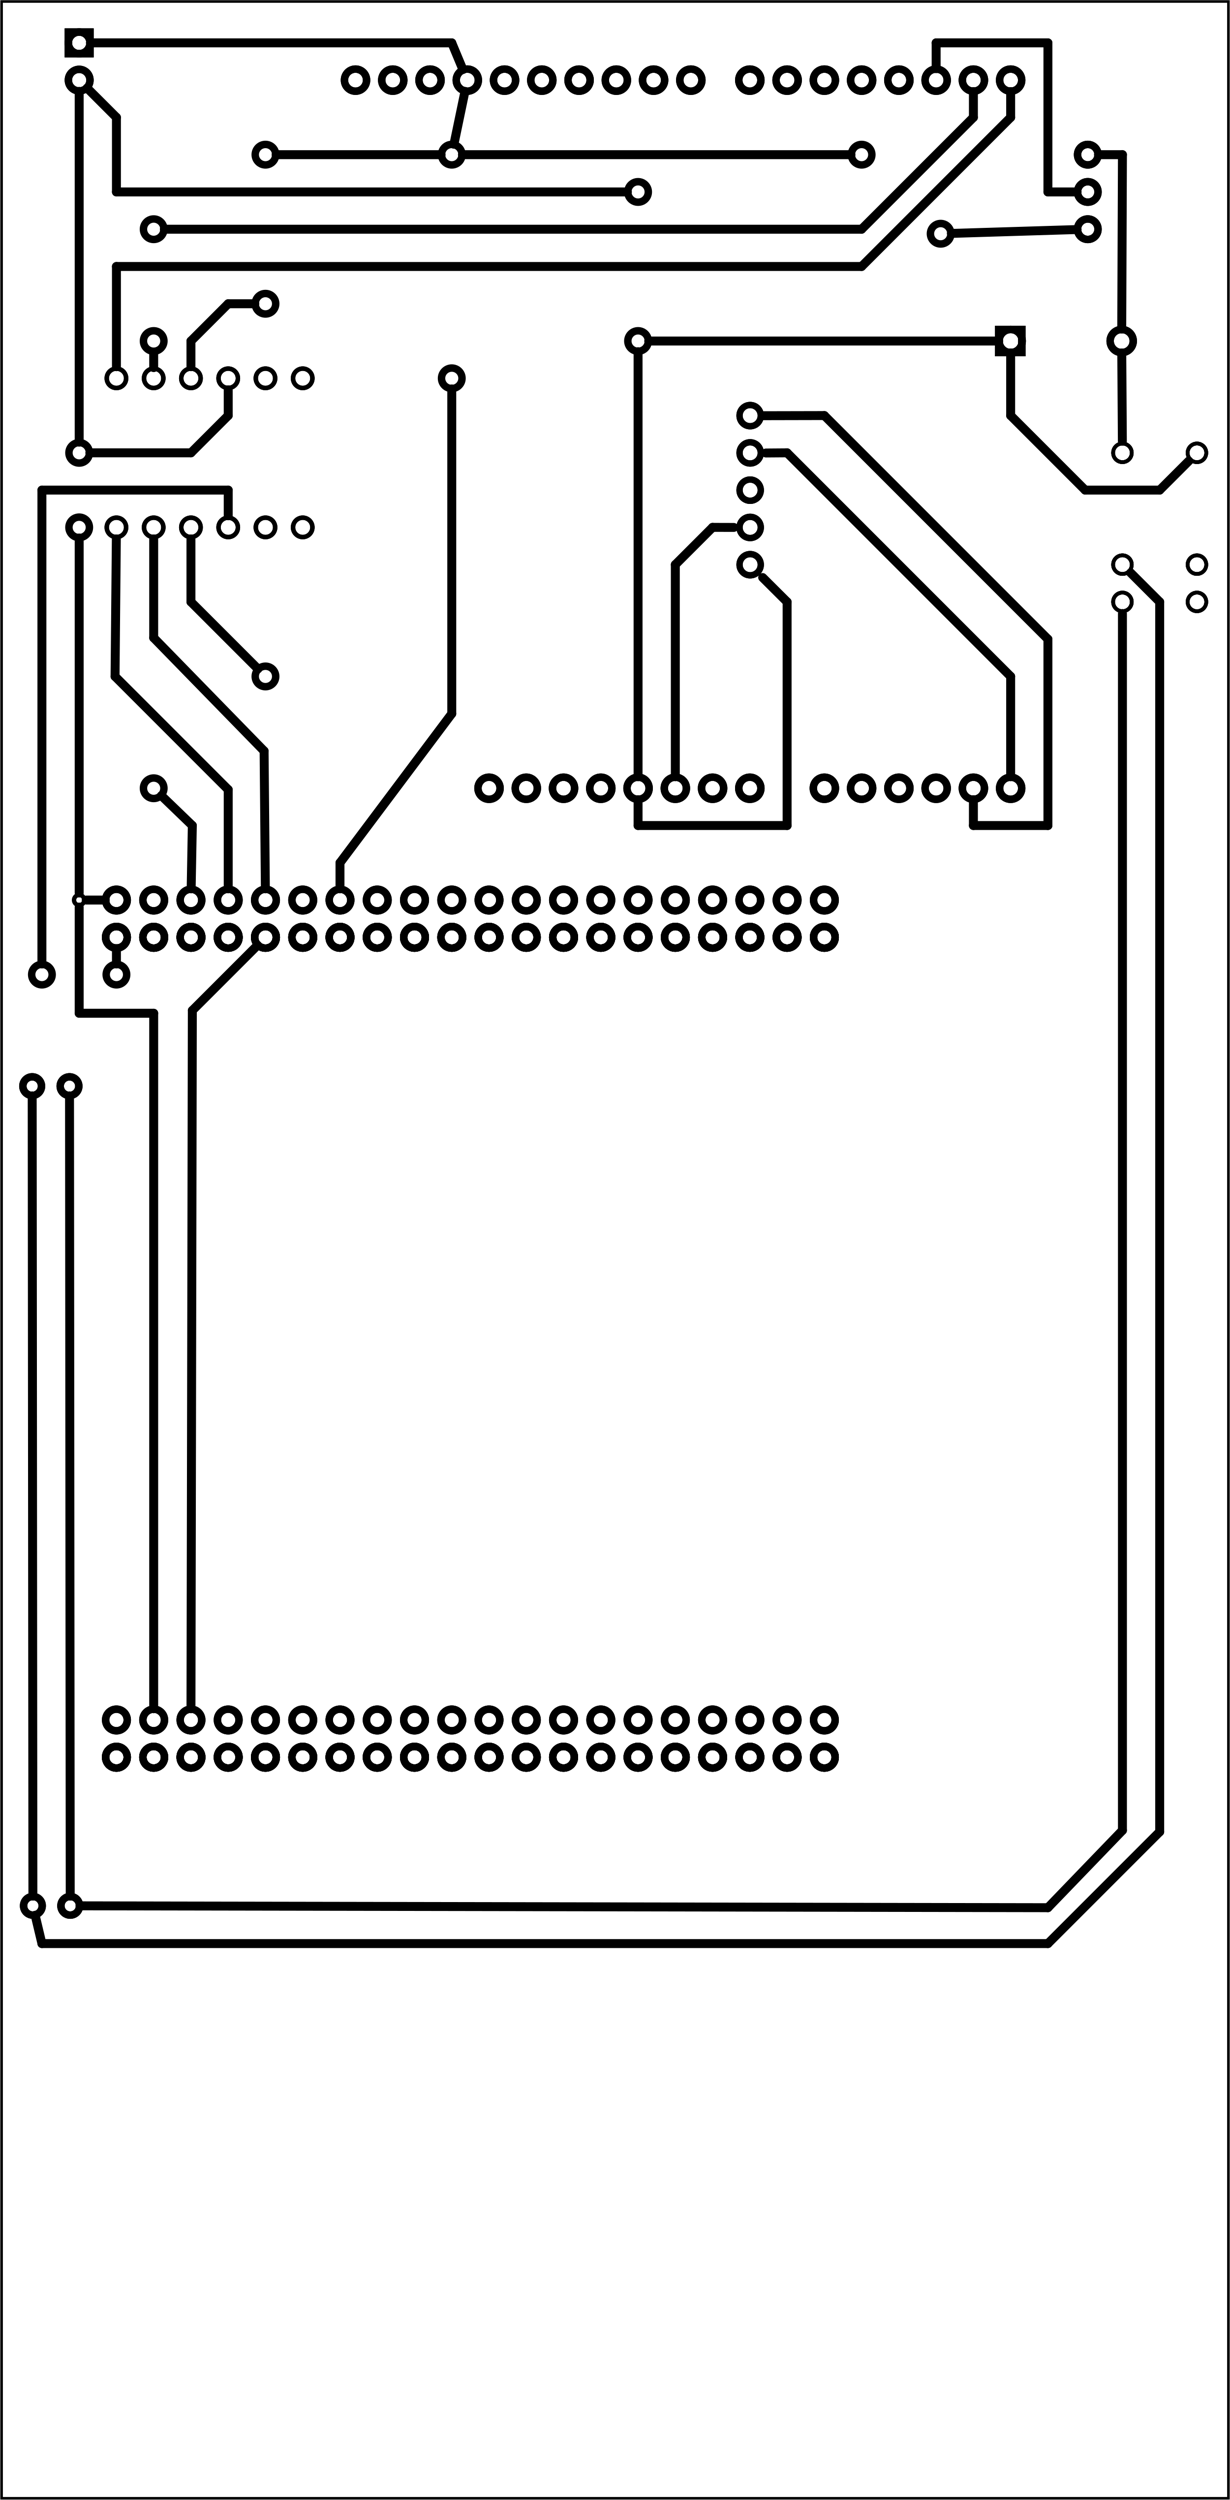 <?xml version='1.0' encoding='UTF-8' standalone='no'?>
<!-- Created with Fritzing (http://www.fritzing.org/) -->
<svg xmlns="http://www.w3.org/2000/svg" y="0in" width="3.301in"  viewBox="0 0 237.646 482.93" baseProfile="tiny" xmlns:svg="http://www.w3.org/2000/svg" height="6.707in" version="1.2" x="0in">
 <g partID="854264010">
  <g  id="board">
   <rect width="237.07" y="0.288" stroke-width="0.5" fill-opacity="0.5"  id="boardoutline" stroke="black" height="482.355" fill="none" x="0.288"/>
  </g>
 </g>
 <g partID="854425193">
  <g transform="translate(10.528,82.73)">
   <g  id="copper1">
    <circle stroke-width="1.44"  id="connector0pad" stroke="black" r="1.98" cx="4.752" cy="4.752" fill="none"/>
    <circle stroke-width="1.44"  id="connector1pad" stroke="black" r="1.98" cx="4.752" cy="19.152" fill="none"/>
   </g>
  </g>
 </g>
 <g partID="854427913">
  <g transform="translate(24.928,125.93)">
   <g  id="copper1">
    <circle stroke-width="1.44"  id="connector0pad" stroke="black" r="1.98" cx="26.352" cy="4.752" fill="none"/>
    <circle stroke-width="1.44"  id="connector1pad" stroke="black" r="1.98" cx="4.752" cy="26.352" fill="none"/>
   </g>
  </g>
 </g>
 <g partID="854433713">
  <g transform="translate(24.928,39.53)">
   <g  id="copper1">
    <circle stroke-width="1.44"  id="connector0pad" stroke="black" r="1.98" cx="4.752" cy="4.752" fill="none"/>
    <circle stroke-width="1.44"  id="connector1pad" stroke="black" r="1.98" cx="4.752" cy="26.352" fill="none"/>
   </g>
  </g>
 </g>
 <g partID="854393543">
  <g transform="translate(161.728,25.13)">
   <g  id="copper1">
    <circle stroke-width="1.44"  id="connector0pad" stroke="black" r="1.98" cx="4.752" cy="4.752" fill="none"/>
    <circle stroke-width="1.44"  id="connector1pad" stroke="black" r="1.98" cx="20.026" cy="20.026" fill="none"/>
   </g>
  </g>
 </g>
 <g partID="854366043">
  <g transform="translate(82.528,25.13)">
   <g  id="copper1">
    <circle stroke-width="1.44"  id="connector0pad" stroke="black" r="1.98" cx="4.752" cy="4.752" fill="none"/>
    <circle stroke-width="1.44"  id="connector1pad" stroke="black" r="1.98" cx="4.752" cy="47.952" fill="none"/>
   </g>
  </g>
 </g>
 <g partID="854368823">
  <g transform="translate(118.528,32.33)">
   <g  id="copper1">
    <circle stroke-width="1.44"  id="connector0pad" stroke="black" r="1.98" cx="4.752" cy="4.752" fill="none"/>
    <circle stroke-width="1.44"  id="connector1pad" stroke="black" r="1.98" cx="4.752" cy="33.552" fill="none"/>
   </g>
  </g>
 </g>
 <g partID="854375863">
  <g transform="translate(46.528,25.13)">
   <g  id="copper1">
    <circle stroke-width="1.44"  id="connector0pad" stroke="black" r="1.98" cx="4.752" cy="4.752" fill="none"/>
    <circle stroke-width="1.44"  id="connector1pad" stroke="black" r="1.98" cx="4.752" cy="33.552" fill="none"/>
   </g>
  </g>
 </g>
 <g partID="854332423">
  <g transform="translate(3.328,183.53)">
   <g  id="copper1">
    <circle stroke-width="1.44"  id="connector0pad" stroke="black" r="1.98" cx="4.752" cy="4.752" fill="none"/>
    <circle stroke-width="1.44"  id="connector1pad" stroke="black" r="1.98" cx="19.152" cy="4.752" fill="none"/>
   </g>
  </g>
 </g>
 <g partID="854235061">
  <g transform="translate(12.262,170.865)">
   <g  id="copper1">
    <circle stroke-width="0.85"  id="connector0pin" r="0.992" stroke="black" cx="3.017" cy="3.017" fill="none"/>
   </g>
  </g>
 </g>
 <g partID="854243321">
  <g transform="translate(16.28,212.712)">
   <g transform="matrix(-1,0,0,-1,0,0)">
    <g id="copper1" flipped="1">
     <g transform="matrix(-1, 0, 0, 1, 12.96, 0)">
      <g>
       <g>
        <g>
         <g id="copper1">
          <circle stroke-width="1.44" id="connector0pin" r="1.8" stroke="black" cx="2.88" cy="2.88" fill="none"/>
          <circle stroke-width="1.44" id="connector1pin" r="1.8" stroke="black" cx="10.093" cy="2.88" fill="none"/>
         </g>
        </g>
        <g>
         <circle stroke-width="1.44" id="connector0pin" r="1.8" stroke="black" cx="2.88" cy="2.88" fill="none"/>
         <circle stroke-width="1.44" id="connector1pin" r="1.8" stroke="black" cx="10.093" cy="2.88" fill="none"/>
        </g>
       </g>
      </g>
     </g>
    </g>
   </g>
  </g>
 </g>
 <g partID="854142511">
  <g transform="translate(164.32,327.242)">
   <g transform="matrix(0,1,-1,0,0,0)">
    <g id="copper1" flipped="1">
     <g transform="matrix(-1, 0, 0, 1, 17.28, 0)">
      <g>
       <g>
        <g>
         <circle stroke-width="1.44" id="connector0pin" r="2.088" stroke="black" cx="5.04" cy="5.04" fill="none"/>
         <circle stroke-width="1.44" id="connector1pin" r="2.088" stroke="black" cx="5.04" cy="12.24" fill="none"/>
         <circle stroke-width="1.44" id="connector2pin" r="2.088" stroke="black" cx="5.04" cy="19.44" fill="none"/>
         <circle stroke-width="1.44" id="connector3pin" r="2.088" stroke="black" cx="5.04" cy="26.64" fill="none"/>
         <circle stroke-width="1.44" id="connector4pin" r="2.088" stroke="black" cx="5.04" cy="33.84" fill="none"/>
         <circle stroke-width="1.44" id="connector5pin" r="2.088" stroke="black" cx="5.04" cy="41.04" fill="none"/>
         <circle stroke-width="1.44" id="connector6pin" r="2.088" stroke="black" cx="5.04" cy="48.24" fill="none"/>
         <circle stroke-width="1.44" id="connector7pin" r="2.088" stroke="black" cx="5.04" cy="55.44" fill="none"/>
         <circle stroke-width="1.44" id="connector8pin" r="2.088" stroke="black" cx="5.04" cy="62.64" fill="none"/>
         <circle stroke-width="1.44" id="connector9pin" r="2.088" stroke="black" cx="5.04" cy="69.84" fill="none"/>
         <circle stroke-width="1.44" id="connector10pin" r="2.088" stroke="black" cx="5.04" cy="77.04" fill="none"/>
         <circle stroke-width="1.44" id="connector11pin" r="2.088" stroke="black" cx="5.04" cy="84.24" fill="none"/>
         <circle stroke-width="1.44" id="connector12pin" r="2.088" stroke="black" cx="5.04" cy="91.44" fill="none"/>
         <circle stroke-width="1.44" id="connector13pin" r="2.088" stroke="black" cx="5.04" cy="98.64" fill="none"/>
         <circle stroke-width="1.44" id="connector14pin" r="2.088" stroke="black" cx="5.04" cy="105.84" fill="none"/>
         <circle stroke-width="1.44" id="connector15pin" r="2.088" stroke="black" cx="5.04" cy="113.04" fill="none"/>
         <circle stroke-width="1.44" id="connector16pin" r="2.088" stroke="black" cx="5.04" cy="120.24" fill="none"/>
         <circle stroke-width="1.44" id="connector17pin" r="2.088" stroke="black" cx="5.04" cy="127.44" fill="none"/>
         <circle stroke-width="1.44" id="connector18pin" r="2.088" stroke="black" cx="5.04" cy="134.64" fill="none"/>
         <circle stroke-width="1.44" id="connector19pin" r="2.088" stroke="black" cx="5.04" cy="141.84" fill="none"/>
         <circle stroke-width="1.44" id="connector0pin" r="2.088" stroke="black" cx="5.04" cy="5.04" fill="none"/>
         <circle stroke-width="1.44" id="connector1pin" r="2.088" stroke="black" cx="5.04" cy="12.24" fill="none"/>
         <circle stroke-width="1.44" id="connector2pin" r="2.088" stroke="black" cx="5.04" cy="19.44" fill="none"/>
         <circle stroke-width="1.44" id="connector3pin" r="2.088" stroke="black" cx="5.04" cy="26.64" fill="none"/>
         <circle stroke-width="1.44" id="connector4pin" r="2.088" stroke="black" cx="5.04" cy="33.84" fill="none"/>
         <circle stroke-width="1.44" id="connector5pin" r="2.088" stroke="black" cx="5.04" cy="41.04" fill="none"/>
         <circle stroke-width="1.44" id="connector6pin" r="2.088" stroke="black" cx="5.04" cy="48.24" fill="none"/>
         <circle stroke-width="1.44" id="connector7pin" r="2.088" stroke="black" cx="5.04" cy="55.44" fill="none"/>
         <circle stroke-width="1.44" id="connector8pin" r="2.088" stroke="black" cx="5.04" cy="62.64" fill="none"/>
         <circle stroke-width="1.44" id="connector9pin" r="2.088" stroke="black" cx="5.04" cy="69.84" fill="none"/>
         <circle stroke-width="1.44" id="connector10pin" r="2.088" stroke="black" cx="5.04" cy="77.04" fill="none"/>
         <circle stroke-width="1.44" id="connector11pin" r="2.088" stroke="black" cx="5.04" cy="84.24" fill="none"/>
         <circle stroke-width="1.44" id="connector12pin" r="2.088" stroke="black" cx="5.04" cy="91.44" fill="none"/>
         <circle stroke-width="1.44" id="connector13pin" r="2.088" stroke="black" cx="5.04" cy="98.64" fill="none"/>
         <circle stroke-width="1.44" id="connector14pin" r="2.088" stroke="black" cx="5.04" cy="105.84" fill="none"/>
         <circle stroke-width="1.44" id="connector15pin" r="2.088" stroke="black" cx="5.04" cy="113.04" fill="none"/>
         <circle stroke-width="1.44" id="connector16pin" r="2.088" stroke="black" cx="5.04" cy="120.24" fill="none"/>
         <circle stroke-width="1.44" id="connector17pin" r="2.088" stroke="black" cx="5.04" cy="127.44" fill="none"/>
         <circle stroke-width="1.44" id="connector18pin" r="2.088" stroke="black" cx="5.04" cy="134.64" fill="none"/>
         <circle stroke-width="1.44" id="connector19pin" r="2.088" stroke="black" cx="5.04" cy="141.84" fill="none"/>
         <circle stroke-width="1.44" id="connector20pin" r="2.088" stroke="black" cx="12.24" cy="141.84" fill="none"/>
         <circle stroke-width="1.44" id="connector21pin" r="2.088" stroke="black" cx="12.24" cy="134.64" fill="none"/>
         <circle stroke-width="1.44" id="connector22pin" r="2.088" stroke="black" cx="12.24" cy="127.44" fill="none"/>
         <circle stroke-width="1.44" id="connector23pin" r="2.088" stroke="black" cx="12.24" cy="120.24" fill="none"/>
         <circle stroke-width="1.44" id="connector24pin" r="2.088" stroke="black" cx="12.24" cy="113.04" fill="none"/>
         <circle stroke-width="1.44" id="connector25pin" r="2.088" stroke="black" cx="12.24" cy="105.84" fill="none"/>
         <circle stroke-width="1.44" id="connector26pin" r="2.088" stroke="black" cx="12.24" cy="98.64" fill="none"/>
         <circle stroke-width="1.44" id="connector27pin" r="2.088" stroke="black" cx="12.24" cy="91.44" fill="none"/>
         <circle stroke-width="1.44" id="connector28pin" r="2.088" stroke="black" cx="12.24" cy="84.24" fill="none"/>
         <circle stroke-width="1.44" id="connector29pin" r="2.088" stroke="black" cx="12.24" cy="77.04" fill="none"/>
         <circle stroke-width="1.44" id="connector30pin" r="2.088" stroke="black" cx="12.24" cy="69.84" fill="none"/>
         <circle stroke-width="1.44" id="connector31pin" r="2.088" stroke="black" cx="12.24" cy="62.64" fill="none"/>
         <circle stroke-width="1.44" id="connector32pin" r="2.088" stroke="black" cx="12.24" cy="55.44" fill="none"/>
         <circle stroke-width="1.44" id="connector33pin" r="2.088" stroke="black" cx="12.24" cy="48.24" fill="none"/>
         <circle stroke-width="1.44" id="connector34pin" r="2.088" stroke="black" cx="12.24" cy="41.04" fill="none"/>
         <circle stroke-width="1.44" id="connector35pin" r="2.088" stroke="black" cx="12.24" cy="33.84" fill="none"/>
         <circle stroke-width="1.44" id="connector36pin" r="2.088" stroke="black" cx="12.24" cy="26.64" fill="none"/>
         <circle stroke-width="1.44" id="connector37pin" r="2.088" stroke="black" cx="12.24" cy="19.44" fill="none"/>
         <circle stroke-width="1.44" id="connector38pin" r="2.088" stroke="black" cx="12.24" cy="12.24" fill="none"/>
         <circle stroke-width="1.44" id="connector39pin" r="2.088" stroke="black" cx="12.24" cy="5.04" fill="none"/>
        </g>
        <g>
         <g id="copper0">
          <circle stroke-width="1.44" id="connector0pin" r="2.088" stroke="black" cx="5.04" cy="5.04" fill="none"/>
          <circle stroke-width="1.44" id="connector1pin" r="2.088" stroke="black" cx="5.04" cy="12.24" fill="none"/>
          <circle stroke-width="1.44" id="connector2pin" r="2.088" stroke="black" cx="5.04" cy="19.44" fill="none"/>
          <circle stroke-width="1.44" id="connector3pin" r="2.088" stroke="black" cx="5.04" cy="26.64" fill="none"/>
          <circle stroke-width="1.44" id="connector4pin" r="2.088" stroke="black" cx="5.04" cy="33.84" fill="none"/>
          <circle stroke-width="1.44" id="connector5pin" r="2.088" stroke="black" cx="5.04" cy="41.04" fill="none"/>
          <circle stroke-width="1.44" id="connector6pin" r="2.088" stroke="black" cx="5.04" cy="48.24" fill="none"/>
          <circle stroke-width="1.44" id="connector7pin" r="2.088" stroke="black" cx="5.04" cy="55.44" fill="none"/>
          <circle stroke-width="1.44" id="connector8pin" r="2.088" stroke="black" cx="5.04" cy="62.64" fill="none"/>
          <circle stroke-width="1.44" id="connector9pin" r="2.088" stroke="black" cx="5.04" cy="69.84" fill="none"/>
          <circle stroke-width="1.44" id="connector10pin" r="2.088" stroke="black" cx="5.04" cy="77.04" fill="none"/>
          <circle stroke-width="1.44" id="connector11pin" r="2.088" stroke="black" cx="5.04" cy="84.24" fill="none"/>
          <circle stroke-width="1.44" id="connector12pin" r="2.088" stroke="black" cx="5.04" cy="91.44" fill="none"/>
          <circle stroke-width="1.44" id="connector13pin" r="2.088" stroke="black" cx="5.04" cy="98.64" fill="none"/>
          <circle stroke-width="1.44" id="connector14pin" r="2.088" stroke="black" cx="5.04" cy="105.84" fill="none"/>
          <circle stroke-width="1.44" id="connector15pin" r="2.088" stroke="black" cx="5.04" cy="113.04" fill="none"/>
          <circle stroke-width="1.44" id="connector16pin" r="2.088" stroke="black" cx="5.04" cy="120.24" fill="none"/>
          <circle stroke-width="1.44" id="connector17pin" r="2.088" stroke="black" cx="5.04" cy="127.44" fill="none"/>
          <circle stroke-width="1.44" id="connector18pin" r="2.088" stroke="black" cx="5.04" cy="134.64" fill="none"/>
          <circle stroke-width="1.44" id="connector19pin" r="2.088" stroke="black" cx="5.04" cy="141.84" fill="none"/>
          <circle stroke-width="1.44" id="connector0pin" r="2.088" stroke="black" cx="5.04" cy="5.04" fill="none"/>
          <circle stroke-width="1.44" id="connector1pin" r="2.088" stroke="black" cx="5.04" cy="12.24" fill="none"/>
          <circle stroke-width="1.44" id="connector2pin" r="2.088" stroke="black" cx="5.04" cy="19.44" fill="none"/>
          <circle stroke-width="1.44" id="connector3pin" r="2.088" stroke="black" cx="5.04" cy="26.64" fill="none"/>
          <circle stroke-width="1.44" id="connector4pin" r="2.088" stroke="black" cx="5.04" cy="33.84" fill="none"/>
          <circle stroke-width="1.44" id="connector5pin" r="2.088" stroke="black" cx="5.04" cy="41.04" fill="none"/>
          <circle stroke-width="1.44" id="connector6pin" r="2.088" stroke="black" cx="5.04" cy="48.24" fill="none"/>
          <circle stroke-width="1.44" id="connector7pin" r="2.088" stroke="black" cx="5.04" cy="55.44" fill="none"/>
          <circle stroke-width="1.44" id="connector8pin" r="2.088" stroke="black" cx="5.04" cy="62.64" fill="none"/>
          <circle stroke-width="1.44" id="connector9pin" r="2.088" stroke="black" cx="5.04" cy="69.84" fill="none"/>
          <circle stroke-width="1.44" id="connector10pin" r="2.088" stroke="black" cx="5.04" cy="77.04" fill="none"/>
          <circle stroke-width="1.44" id="connector11pin" r="2.088" stroke="black" cx="5.04" cy="84.24" fill="none"/>
          <circle stroke-width="1.44" id="connector12pin" r="2.088" stroke="black" cx="5.04" cy="91.44" fill="none"/>
          <circle stroke-width="1.44" id="connector13pin" r="2.088" stroke="black" cx="5.04" cy="98.64" fill="none"/>
          <circle stroke-width="1.44" id="connector14pin" r="2.088" stroke="black" cx="5.04" cy="105.84" fill="none"/>
          <circle stroke-width="1.44" id="connector15pin" r="2.088" stroke="black" cx="5.04" cy="113.04" fill="none"/>
          <circle stroke-width="1.44" id="connector16pin" r="2.088" stroke="black" cx="5.04" cy="120.24" fill="none"/>
          <circle stroke-width="1.44" id="connector17pin" r="2.088" stroke="black" cx="5.04" cy="127.44" fill="none"/>
          <circle stroke-width="1.44" id="connector18pin" r="2.088" stroke="black" cx="5.04" cy="134.64" fill="none"/>
          <circle stroke-width="1.44" id="connector19pin" r="2.088" stroke="black" cx="5.04" cy="141.84" fill="none"/>
          <circle stroke-width="1.44" id="connector20pin" r="2.088" stroke="black" cx="12.24" cy="141.84" fill="none"/>
          <circle stroke-width="1.44" id="connector21pin" r="2.088" stroke="black" cx="12.24" cy="134.64" fill="none"/>
          <circle stroke-width="1.44" id="connector22pin" r="2.088" stroke="black" cx="12.24" cy="127.44" fill="none"/>
          <circle stroke-width="1.44" id="connector23pin" r="2.088" stroke="black" cx="12.24" cy="120.24" fill="none"/>
          <circle stroke-width="1.44" id="connector24pin" r="2.088" stroke="black" cx="12.24" cy="113.04" fill="none"/>
          <circle stroke-width="1.44" id="connector25pin" r="2.088" stroke="black" cx="12.24" cy="105.84" fill="none"/>
          <circle stroke-width="1.44" id="connector26pin" r="2.088" stroke="black" cx="12.24" cy="98.64" fill="none"/>
          <circle stroke-width="1.44" id="connector27pin" r="2.088" stroke="black" cx="12.24" cy="91.44" fill="none"/>
          <circle stroke-width="1.44" id="connector28pin" r="2.088" stroke="black" cx="12.24" cy="84.24" fill="none"/>
          <circle stroke-width="1.44" id="connector29pin" r="2.088" stroke="black" cx="12.24" cy="77.04" fill="none"/>
          <circle stroke-width="1.44" id="connector30pin" r="2.088" stroke="black" cx="12.24" cy="69.84" fill="none"/>
          <circle stroke-width="1.44" id="connector31pin" r="2.088" stroke="black" cx="12.24" cy="62.64" fill="none"/>
          <circle stroke-width="1.44" id="connector32pin" r="2.088" stroke="black" cx="12.24" cy="55.44" fill="none"/>
          <circle stroke-width="1.44" id="connector33pin" r="2.088" stroke="black" cx="12.24" cy="48.24" fill="none"/>
          <circle stroke-width="1.44" id="connector34pin" r="2.088" stroke="black" cx="12.24" cy="41.04" fill="none"/>
          <circle stroke-width="1.44" id="connector35pin" r="2.088" stroke="black" cx="12.24" cy="33.84" fill="none"/>
          <circle stroke-width="1.44" id="connector36pin" r="2.088" stroke="black" cx="12.24" cy="26.64" fill="none"/>
          <circle stroke-width="1.44" id="connector37pin" r="2.088" stroke="black" cx="12.24" cy="19.44" fill="none"/>
          <circle stroke-width="1.44" id="connector38pin" r="2.088" stroke="black" cx="12.24" cy="12.24" fill="none"/>
          <circle stroke-width="1.44" id="connector39pin" r="2.088" stroke="black" cx="12.24" cy="5.04" fill="none"/>
         </g>
        </g>
       </g>
      </g>
     </g>
    </g>
   </g>
  </g>
 </g>
 <g partID="854243501">
  <g transform="translate(16.418,371.062)">
   <g transform="matrix(-1,0,0,-1,0,0)">
    <g id="copper1" flipped="1">
     <g transform="matrix(-1, 0, 0, 1, 12.96, 0)">
      <g>
       <g>
        <g>
         <g id="copper1">
          <circle stroke-width="1.44" id="connector0pin" r="1.8" stroke="black" cx="2.88" cy="2.88" fill="none"/>
          <circle stroke-width="1.44" id="connector1pin" r="1.8" stroke="black" cx="10.093" cy="2.88" fill="none"/>
         </g>
        </g>
        <g>
         <circle stroke-width="1.44" id="connector0pin" r="1.8" stroke="black" cx="2.88" cy="2.88" fill="none"/>
         <circle stroke-width="1.44" id="connector1pin" r="1.8" stroke="black" cx="10.093" cy="2.88" fill="none"/>
        </g>
       </g>
      </g>
     </g>
    </g>
   </g>
  </g>
 </g>
 <g partID="854142431">
  <g transform="translate(89.44,157.322)">
   <g transform="matrix(0,-1,1,0,0,0)">
    <g id="copper1" flipped="1">
     <g transform="matrix(-1, 0, 0, 1, 10.08, 0)">
      <g>
       <g>
        <g>
         <circle stroke-width="1.44" id="connector0pin" r="2.137" stroke="black" cx="5.04" cy="5.04" fill="none"/>
         <circle stroke-width="1.44" id="connector1pin" r="2.137" stroke="black" cx="5.04" cy="12.24" fill="none"/>
         <circle stroke-width="1.44" id="connector2pin" r="2.137" stroke="black" cx="5.04" cy="19.44" fill="none"/>
         <circle stroke-width="1.44" id="connector3pin" r="2.137" stroke="black" cx="5.04" cy="26.64" fill="none"/>
         <circle stroke-width="1.44" id="connector4pin" r="2.137" stroke="black" cx="5.04" cy="33.84" fill="none"/>
         <circle stroke-width="1.44" id="connector5pin" r="2.137" stroke="black" cx="5.04" cy="41.04" fill="none"/>
         <circle stroke-width="1.44" id="connector6pin" r="2.137" stroke="black" cx="5.04" cy="48.24" fill="none"/>
         <circle stroke-width="1.44" id="connector7pin" r="2.137" stroke="black" cx="5.04" cy="55.44" fill="none"/>
        </g>
        <g>
         <g id="copper0">
          <circle stroke-width="1.44" id="connector0pin" r="2.137" stroke="black" cx="5.04" cy="5.04" fill="none"/>
          <circle stroke-width="1.44" id="connector1pin" r="2.137" stroke="black" cx="5.04" cy="12.24" fill="none"/>
          <circle stroke-width="1.44" id="connector2pin" r="2.137" stroke="black" cx="5.04" cy="19.44" fill="none"/>
          <circle stroke-width="1.44" id="connector3pin" r="2.137" stroke="black" cx="5.04" cy="26.64" fill="none"/>
          <circle stroke-width="1.44" id="connector4pin" r="2.137" stroke="black" cx="5.04" cy="33.84" fill="none"/>
          <circle stroke-width="1.44" id="connector5pin" r="2.137" stroke="black" cx="5.04" cy="41.04" fill="none"/>
          <circle stroke-width="1.44" id="connector6pin" r="2.137" stroke="black" cx="5.04" cy="48.24" fill="none"/>
          <circle stroke-width="1.44" id="connector7pin" r="2.137" stroke="black" cx="5.04" cy="55.44" fill="none"/>
         </g>
        </g>
       </g>
      </g>
     </g>
    </g>
   </g>
  </g>
 </g>
 <g partID="854142391">
  <g transform="translate(139.84,20.522)">
   <g transform="matrix(0,-1,1,0,0,0)">
    <g id="copper1" flipped="1">
     <g transform="matrix(-1, 0, 0, 1, 10.08, 0)">
      <g>
       <g>
        <g>
         <circle stroke-width="1.44" id="connector0pin" r="2.137" stroke="black" cx="5.04" cy="5.04" fill="none"/>
         <circle stroke-width="1.44" id="connector1pin" r="2.137" stroke="black" cx="5.04" cy="12.24" fill="none"/>
         <circle stroke-width="1.44" id="connector2pin" r="2.137" stroke="black" cx="5.04" cy="19.44" fill="none"/>
         <circle stroke-width="1.44" id="connector3pin" r="2.137" stroke="black" cx="5.04" cy="26.64" fill="none"/>
         <circle stroke-width="1.44" id="connector4pin" r="2.137" stroke="black" cx="5.04" cy="33.84" fill="none"/>
         <circle stroke-width="1.44" id="connector5pin" r="2.137" stroke="black" cx="5.04" cy="41.04" fill="none"/>
         <circle stroke-width="1.44" id="connector6pin" r="2.137" stroke="black" cx="5.04" cy="48.24" fill="none"/>
         <circle stroke-width="1.44" id="connector7pin" r="2.137" stroke="black" cx="5.04" cy="55.44" fill="none"/>
        </g>
        <g>
         <g id="copper0">
          <circle stroke-width="1.44" id="connector0pin" r="2.137" stroke="black" cx="5.04" cy="5.04" fill="none"/>
          <circle stroke-width="1.44" id="connector1pin" r="2.137" stroke="black" cx="5.04" cy="12.24" fill="none"/>
          <circle stroke-width="1.44" id="connector2pin" r="2.137" stroke="black" cx="5.04" cy="19.44" fill="none"/>
          <circle stroke-width="1.44" id="connector3pin" r="2.137" stroke="black" cx="5.04" cy="26.64" fill="none"/>
          <circle stroke-width="1.44" id="connector4pin" r="2.137" stroke="black" cx="5.04" cy="33.84" fill="none"/>
          <circle stroke-width="1.44" id="connector5pin" r="2.137" stroke="black" cx="5.04" cy="41.04" fill="none"/>
          <circle stroke-width="1.44" id="connector6pin" r="2.137" stroke="black" cx="5.04" cy="48.24" fill="none"/>
          <circle stroke-width="1.44" id="connector7pin" r="2.137" stroke="black" cx="5.04" cy="55.44" fill="none"/>
         </g>
        </g>
       </g>
      </g>
     </g>
    </g>
   </g>
  </g>
 </g>
 <g partID="854142491">
  <g transform="translate(164.32,168.842)">
   <g transform="matrix(0,1,-1,0,0,0)">
    <g id="copper1" flipped="1">
     <g transform="matrix(-1, 0, 0, 1, 17.28, 0)">
      <g>
       <g>
        <g>
         <circle stroke-width="1.44" id="connector0pin" r="2.088" stroke="black" cx="5.04" cy="5.04" fill="none"/>
         <circle stroke-width="1.44" id="connector1pin" r="2.088" stroke="black" cx="5.04" cy="12.24" fill="none"/>
         <circle stroke-width="1.44" id="connector2pin" r="2.088" stroke="black" cx="5.04" cy="19.44" fill="none"/>
         <circle stroke-width="1.44" id="connector3pin" r="2.088" stroke="black" cx="5.04" cy="26.64" fill="none"/>
         <circle stroke-width="1.44" id="connector4pin" r="2.088" stroke="black" cx="5.04" cy="33.84" fill="none"/>
         <circle stroke-width="1.44" id="connector5pin" r="2.088" stroke="black" cx="5.04" cy="41.04" fill="none"/>
         <circle stroke-width="1.44" id="connector6pin" r="2.088" stroke="black" cx="5.04" cy="48.24" fill="none"/>
         <circle stroke-width="1.44" id="connector7pin" r="2.088" stroke="black" cx="5.04" cy="55.44" fill="none"/>
         <circle stroke-width="1.44" id="connector8pin" r="2.088" stroke="black" cx="5.04" cy="62.64" fill="none"/>
         <circle stroke-width="1.44" id="connector9pin" r="2.088" stroke="black" cx="5.04" cy="69.84" fill="none"/>
         <circle stroke-width="1.44" id="connector10pin" r="2.088" stroke="black" cx="5.04" cy="77.04" fill="none"/>
         <circle stroke-width="1.44" id="connector11pin" r="2.088" stroke="black" cx="5.04" cy="84.24" fill="none"/>
         <circle stroke-width="1.44" id="connector12pin" r="2.088" stroke="black" cx="5.04" cy="91.44" fill="none"/>
         <circle stroke-width="1.44" id="connector13pin" r="2.088" stroke="black" cx="5.04" cy="98.64" fill="none"/>
         <circle stroke-width="1.44" id="connector14pin" r="2.088" stroke="black" cx="5.04" cy="105.84" fill="none"/>
         <circle stroke-width="1.44" id="connector15pin" r="2.088" stroke="black" cx="5.04" cy="113.04" fill="none"/>
         <circle stroke-width="1.44" id="connector16pin" r="2.088" stroke="black" cx="5.04" cy="120.24" fill="none"/>
         <circle stroke-width="1.44" id="connector17pin" r="2.088" stroke="black" cx="5.04" cy="127.44" fill="none"/>
         <circle stroke-width="1.44" id="connector18pin" r="2.088" stroke="black" cx="5.04" cy="134.64" fill="none"/>
         <circle stroke-width="1.44" id="connector19pin" r="2.088" stroke="black" cx="5.04" cy="141.84" fill="none"/>
         <circle stroke-width="1.44" id="connector0pin" r="2.088" stroke="black" cx="5.04" cy="5.04" fill="none"/>
         <circle stroke-width="1.44" id="connector1pin" r="2.088" stroke="black" cx="5.04" cy="12.24" fill="none"/>
         <circle stroke-width="1.44" id="connector2pin" r="2.088" stroke="black" cx="5.04" cy="19.44" fill="none"/>
         <circle stroke-width="1.44" id="connector3pin" r="2.088" stroke="black" cx="5.04" cy="26.64" fill="none"/>
         <circle stroke-width="1.44" id="connector4pin" r="2.088" stroke="black" cx="5.04" cy="33.84" fill="none"/>
         <circle stroke-width="1.44" id="connector5pin" r="2.088" stroke="black" cx="5.04" cy="41.04" fill="none"/>
         <circle stroke-width="1.44" id="connector6pin" r="2.088" stroke="black" cx="5.04" cy="48.24" fill="none"/>
         <circle stroke-width="1.44" id="connector7pin" r="2.088" stroke="black" cx="5.04" cy="55.44" fill="none"/>
         <circle stroke-width="1.44" id="connector8pin" r="2.088" stroke="black" cx="5.04" cy="62.64" fill="none"/>
         <circle stroke-width="1.44" id="connector9pin" r="2.088" stroke="black" cx="5.04" cy="69.84" fill="none"/>
         <circle stroke-width="1.44" id="connector10pin" r="2.088" stroke="black" cx="5.04" cy="77.04" fill="none"/>
         <circle stroke-width="1.44" id="connector11pin" r="2.088" stroke="black" cx="5.04" cy="84.24" fill="none"/>
         <circle stroke-width="1.44" id="connector12pin" r="2.088" stroke="black" cx="5.04" cy="91.44" fill="none"/>
         <circle stroke-width="1.44" id="connector13pin" r="2.088" stroke="black" cx="5.04" cy="98.64" fill="none"/>
         <circle stroke-width="1.44" id="connector14pin" r="2.088" stroke="black" cx="5.04" cy="105.84" fill="none"/>
         <circle stroke-width="1.44" id="connector15pin" r="2.088" stroke="black" cx="5.04" cy="113.04" fill="none"/>
         <circle stroke-width="1.44" id="connector16pin" r="2.088" stroke="black" cx="5.04" cy="120.24" fill="none"/>
         <circle stroke-width="1.44" id="connector17pin" r="2.088" stroke="black" cx="5.04" cy="127.44" fill="none"/>
         <circle stroke-width="1.44" id="connector18pin" r="2.088" stroke="black" cx="5.04" cy="134.64" fill="none"/>
         <circle stroke-width="1.44" id="connector19pin" r="2.088" stroke="black" cx="5.04" cy="141.84" fill="none"/>
         <circle stroke-width="1.44" id="connector20pin" r="2.088" stroke="black" cx="12.24" cy="141.84" fill="none"/>
         <circle stroke-width="1.44" id="connector21pin" r="2.088" stroke="black" cx="12.24" cy="134.64" fill="none"/>
         <circle stroke-width="1.44" id="connector22pin" r="2.088" stroke="black" cx="12.24" cy="127.44" fill="none"/>
         <circle stroke-width="1.44" id="connector23pin" r="2.088" stroke="black" cx="12.24" cy="120.24" fill="none"/>
         <circle stroke-width="1.44" id="connector24pin" r="2.088" stroke="black" cx="12.24" cy="113.04" fill="none"/>
         <circle stroke-width="1.44" id="connector25pin" r="2.088" stroke="black" cx="12.24" cy="105.84" fill="none"/>
         <circle stroke-width="1.44" id="connector26pin" r="2.088" stroke="black" cx="12.24" cy="98.64" fill="none"/>
         <circle stroke-width="1.44" id="connector27pin" r="2.088" stroke="black" cx="12.24" cy="91.44" fill="none"/>
         <circle stroke-width="1.44" id="connector28pin" r="2.088" stroke="black" cx="12.24" cy="84.24" fill="none"/>
         <circle stroke-width="1.44" id="connector29pin" r="2.088" stroke="black" cx="12.24" cy="77.04" fill="none"/>
         <circle stroke-width="1.44" id="connector30pin" r="2.088" stroke="black" cx="12.24" cy="69.84" fill="none"/>
         <circle stroke-width="1.44" id="connector31pin" r="2.088" stroke="black" cx="12.24" cy="62.64" fill="none"/>
         <circle stroke-width="1.44" id="connector32pin" r="2.088" stroke="black" cx="12.24" cy="55.44" fill="none"/>
         <circle stroke-width="1.44" id="connector33pin" r="2.088" stroke="black" cx="12.24" cy="48.24" fill="none"/>
         <circle stroke-width="1.44" id="connector34pin" r="2.088" stroke="black" cx="12.24" cy="41.04" fill="none"/>
         <circle stroke-width="1.44" id="connector35pin" r="2.088" stroke="black" cx="12.24" cy="33.84" fill="none"/>
         <circle stroke-width="1.44" id="connector36pin" r="2.088" stroke="black" cx="12.24" cy="26.64" fill="none"/>
         <circle stroke-width="1.44" id="connector37pin" r="2.088" stroke="black" cx="12.24" cy="19.44" fill="none"/>
         <circle stroke-width="1.44" id="connector38pin" r="2.088" stroke="black" cx="12.24" cy="12.24" fill="none"/>
         <circle stroke-width="1.44" id="connector39pin" r="2.088" stroke="black" cx="12.24" cy="5.04" fill="none"/>
        </g>
        <g>
         <g id="copper0">
          <circle stroke-width="1.44" id="connector0pin" r="2.088" stroke="black" cx="5.04" cy="5.04" fill="none"/>
          <circle stroke-width="1.44" id="connector1pin" r="2.088" stroke="black" cx="5.04" cy="12.24" fill="none"/>
          <circle stroke-width="1.44" id="connector2pin" r="2.088" stroke="black" cx="5.04" cy="19.44" fill="none"/>
          <circle stroke-width="1.44" id="connector3pin" r="2.088" stroke="black" cx="5.04" cy="26.64" fill="none"/>
          <circle stroke-width="1.44" id="connector4pin" r="2.088" stroke="black" cx="5.04" cy="33.84" fill="none"/>
          <circle stroke-width="1.44" id="connector5pin" r="2.088" stroke="black" cx="5.04" cy="41.04" fill="none"/>
          <circle stroke-width="1.44" id="connector6pin" r="2.088" stroke="black" cx="5.04" cy="48.24" fill="none"/>
          <circle stroke-width="1.44" id="connector7pin" r="2.088" stroke="black" cx="5.04" cy="55.44" fill="none"/>
          <circle stroke-width="1.44" id="connector8pin" r="2.088" stroke="black" cx="5.04" cy="62.64" fill="none"/>
          <circle stroke-width="1.44" id="connector9pin" r="2.088" stroke="black" cx="5.04" cy="69.84" fill="none"/>
          <circle stroke-width="1.44" id="connector10pin" r="2.088" stroke="black" cx="5.04" cy="77.04" fill="none"/>
          <circle stroke-width="1.44" id="connector11pin" r="2.088" stroke="black" cx="5.04" cy="84.24" fill="none"/>
          <circle stroke-width="1.44" id="connector12pin" r="2.088" stroke="black" cx="5.04" cy="91.44" fill="none"/>
          <circle stroke-width="1.44" id="connector13pin" r="2.088" stroke="black" cx="5.04" cy="98.64" fill="none"/>
          <circle stroke-width="1.44" id="connector14pin" r="2.088" stroke="black" cx="5.04" cy="105.84" fill="none"/>
          <circle stroke-width="1.44" id="connector15pin" r="2.088" stroke="black" cx="5.04" cy="113.04" fill="none"/>
          <circle stroke-width="1.44" id="connector16pin" r="2.088" stroke="black" cx="5.04" cy="120.24" fill="none"/>
          <circle stroke-width="1.44" id="connector17pin" r="2.088" stroke="black" cx="5.04" cy="127.44" fill="none"/>
          <circle stroke-width="1.44" id="connector18pin" r="2.088" stroke="black" cx="5.04" cy="134.64" fill="none"/>
          <circle stroke-width="1.44" id="connector19pin" r="2.088" stroke="black" cx="5.04" cy="141.84" fill="none"/>
          <circle stroke-width="1.44" id="connector0pin" r="2.088" stroke="black" cx="5.04" cy="5.04" fill="none"/>
          <circle stroke-width="1.44" id="connector1pin" r="2.088" stroke="black" cx="5.04" cy="12.24" fill="none"/>
          <circle stroke-width="1.44" id="connector2pin" r="2.088" stroke="black" cx="5.04" cy="19.44" fill="none"/>
          <circle stroke-width="1.44" id="connector3pin" r="2.088" stroke="black" cx="5.04" cy="26.64" fill="none"/>
          <circle stroke-width="1.44" id="connector4pin" r="2.088" stroke="black" cx="5.04" cy="33.84" fill="none"/>
          <circle stroke-width="1.44" id="connector5pin" r="2.088" stroke="black" cx="5.04" cy="41.04" fill="none"/>
          <circle stroke-width="1.44" id="connector6pin" r="2.088" stroke="black" cx="5.04" cy="48.24" fill="none"/>
          <circle stroke-width="1.44" id="connector7pin" r="2.088" stroke="black" cx="5.04" cy="55.44" fill="none"/>
          <circle stroke-width="1.44" id="connector8pin" r="2.088" stroke="black" cx="5.04" cy="62.64" fill="none"/>
          <circle stroke-width="1.44" id="connector9pin" r="2.088" stroke="black" cx="5.04" cy="69.84" fill="none"/>
          <circle stroke-width="1.44" id="connector10pin" r="2.088" stroke="black" cx="5.04" cy="77.04" fill="none"/>
          <circle stroke-width="1.44" id="connector11pin" r="2.088" stroke="black" cx="5.04" cy="84.24" fill="none"/>
          <circle stroke-width="1.44" id="connector12pin" r="2.088" stroke="black" cx="5.04" cy="91.44" fill="none"/>
          <circle stroke-width="1.44" id="connector13pin" r="2.088" stroke="black" cx="5.04" cy="98.64" fill="none"/>
          <circle stroke-width="1.44" id="connector14pin" r="2.088" stroke="black" cx="5.04" cy="105.84" fill="none"/>
          <circle stroke-width="1.44" id="connector15pin" r="2.088" stroke="black" cx="5.04" cy="113.04" fill="none"/>
          <circle stroke-width="1.44" id="connector16pin" r="2.088" stroke="black" cx="5.04" cy="120.24" fill="none"/>
          <circle stroke-width="1.44" id="connector17pin" r="2.088" stroke="black" cx="5.04" cy="127.44" fill="none"/>
          <circle stroke-width="1.44" id="connector18pin" r="2.088" stroke="black" cx="5.04" cy="134.64" fill="none"/>
          <circle stroke-width="1.44" id="connector19pin" r="2.088" stroke="black" cx="5.04" cy="141.84" fill="none"/>
          <circle stroke-width="1.44" id="connector20pin" r="2.088" stroke="black" cx="12.24" cy="141.84" fill="none"/>
          <circle stroke-width="1.44" id="connector21pin" r="2.088" stroke="black" cx="12.24" cy="134.64" fill="none"/>
          <circle stroke-width="1.44" id="connector22pin" r="2.088" stroke="black" cx="12.24" cy="127.44" fill="none"/>
          <circle stroke-width="1.44" id="connector23pin" r="2.088" stroke="black" cx="12.24" cy="120.24" fill="none"/>
          <circle stroke-width="1.44" id="connector24pin" r="2.088" stroke="black" cx="12.24" cy="113.04" fill="none"/>
          <circle stroke-width="1.44" id="connector25pin" r="2.088" stroke="black" cx="12.24" cy="105.84" fill="none"/>
          <circle stroke-width="1.44" id="connector26pin" r="2.088" stroke="black" cx="12.24" cy="98.64" fill="none"/>
          <circle stroke-width="1.44" id="connector27pin" r="2.088" stroke="black" cx="12.24" cy="91.44" fill="none"/>
          <circle stroke-width="1.44" id="connector28pin" r="2.088" stroke="black" cx="12.24" cy="84.24" fill="none"/>
          <circle stroke-width="1.44" id="connector29pin" r="2.088" stroke="black" cx="12.24" cy="77.04" fill="none"/>
          <circle stroke-width="1.44" id="connector30pin" r="2.088" stroke="black" cx="12.24" cy="69.84" fill="none"/>
          <circle stroke-width="1.44" id="connector31pin" r="2.088" stroke="black" cx="12.24" cy="62.64" fill="none"/>
          <circle stroke-width="1.44" id="connector32pin" r="2.088" stroke="black" cx="12.24" cy="55.44" fill="none"/>
          <circle stroke-width="1.44" id="connector33pin" r="2.088" stroke="black" cx="12.24" cy="48.24" fill="none"/>
          <circle stroke-width="1.44" id="connector34pin" r="2.088" stroke="black" cx="12.24" cy="41.04" fill="none"/>
          <circle stroke-width="1.44" id="connector35pin" r="2.088" stroke="black" cx="12.24" cy="33.84" fill="none"/>
          <circle stroke-width="1.44" id="connector36pin" r="2.088" stroke="black" cx="12.24" cy="26.64" fill="none"/>
          <circle stroke-width="1.44" id="connector37pin" r="2.088" stroke="black" cx="12.24" cy="19.44" fill="none"/>
          <circle stroke-width="1.44" id="connector38pin" r="2.088" stroke="black" cx="12.24" cy="12.24" fill="none"/>
          <circle stroke-width="1.44" id="connector39pin" r="2.088" stroke="black" cx="12.24" cy="5.04" fill="none"/>
         </g>
        </g>
       </g>
      </g>
     </g>
    </g>
   </g>
  </g>
 </g>
 <g partID="854142471">
  <g transform="translate(154.24,157.322)">
   <g transform="matrix(0,-1,1,0,0,0)">
    <g id="copper1" flipped="1">
     <g transform="matrix(-1, 0, 0, 1, 10.08, 0)">
      <g>
       <g>
        <g>
         <circle stroke-width="1.44" id="connector0pin" r="2.137" stroke="black" cx="5.04" cy="5.04" fill="none"/>
         <circle stroke-width="1.44" id="connector1pin" r="2.137" stroke="black" cx="5.04" cy="12.24" fill="none"/>
         <circle stroke-width="1.44" id="connector2pin" r="2.137" stroke="black" cx="5.04" cy="19.44" fill="none"/>
         <circle stroke-width="1.44" id="connector3pin" r="2.137" stroke="black" cx="5.04" cy="26.64" fill="none"/>
         <circle stroke-width="1.44" id="connector4pin" r="2.137" stroke="black" cx="5.04" cy="33.84" fill="none"/>
         <circle stroke-width="1.44" id="connector5pin" r="2.137" stroke="black" cx="5.04" cy="41.04" fill="none"/>
        </g>
        <g>
         <g id="copper0">
          <circle stroke-width="1.44" id="connector0pin" r="2.137" stroke="black" cx="5.04" cy="5.04" fill="none"/>
          <circle stroke-width="1.44" id="connector1pin" r="2.137" stroke="black" cx="5.04" cy="12.24" fill="none"/>
          <circle stroke-width="1.44" id="connector2pin" r="2.137" stroke="black" cx="5.04" cy="19.44" fill="none"/>
          <circle stroke-width="1.44" id="connector3pin" r="2.137" stroke="black" cx="5.04" cy="26.64" fill="none"/>
          <circle stroke-width="1.44" id="connector4pin" r="2.137" stroke="black" cx="5.04" cy="33.84" fill="none"/>
          <circle stroke-width="1.44" id="connector5pin" r="2.137" stroke="black" cx="5.04" cy="41.04" fill="none"/>
         </g>
        </g>
       </g>
      </g>
     </g>
    </g>
   </g>
  </g>
 </g>
 <g partID="854142261">
  <g transform="translate(63.64,20.522)">
   <g transform="matrix(0,-1,1,0,0,0)">
    <g id="copper1" flipped="1">
     <g transform="matrix(-1, 0, 0, 1, 10.08, 0)">
      <g>
       <g>
        <g>
         <circle stroke-width="1.44" id="connector0pin" r="2.137" stroke="black" cx="5.04" cy="5.04" fill="none"/>
         <circle stroke-width="1.44" id="connector1pin" r="2.137" stroke="black" cx="5.04" cy="12.24" fill="none"/>
         <circle stroke-width="1.44" id="connector2pin" r="2.137" stroke="black" cx="5.04" cy="19.44" fill="none"/>
         <circle stroke-width="1.44" id="connector3pin" r="2.137" stroke="black" cx="5.04" cy="26.64" fill="none"/>
         <circle stroke-width="1.44" id="connector4pin" r="2.137" stroke="black" cx="5.04" cy="33.84" fill="none"/>
         <circle stroke-width="1.44" id="connector5pin" r="2.137" stroke="black" cx="5.04" cy="41.04" fill="none"/>
         <circle stroke-width="1.44" id="connector6pin" r="2.137" stroke="black" cx="5.04" cy="48.24" fill="none"/>
         <circle stroke-width="1.44" id="connector7pin" r="2.137" stroke="black" cx="5.04" cy="55.44" fill="none"/>
         <circle stroke-width="1.44" id="connector8pin" r="2.137" stroke="black" cx="5.04" cy="62.64" fill="none"/>
         <circle stroke-width="1.44" id="connector9pin" r="2.137" stroke="black" cx="5.04" cy="69.84" fill="none"/>
        </g>
        <g>
         <g id="copper0">
          <circle stroke-width="1.44" id="connector0pin" r="2.137" stroke="black" cx="5.04" cy="5.04" fill="none"/>
          <circle stroke-width="1.44" id="connector1pin" r="2.137" stroke="black" cx="5.04" cy="12.24" fill="none"/>
          <circle stroke-width="1.44" id="connector2pin" r="2.137" stroke="black" cx="5.04" cy="19.44" fill="none"/>
          <circle stroke-width="1.44" id="connector3pin" r="2.137" stroke="black" cx="5.04" cy="26.64" fill="none"/>
          <circle stroke-width="1.44" id="connector4pin" r="2.137" stroke="black" cx="5.04" cy="33.84" fill="none"/>
          <circle stroke-width="1.44" id="connector5pin" r="2.137" stroke="black" cx="5.04" cy="41.04" fill="none"/>
          <circle stroke-width="1.44" id="connector6pin" r="2.137" stroke="black" cx="5.04" cy="48.24" fill="none"/>
          <circle stroke-width="1.44" id="connector7pin" r="2.137" stroke="black" cx="5.04" cy="55.44" fill="none"/>
          <circle stroke-width="1.44" id="connector8pin" r="2.137" stroke="black" cx="5.04" cy="62.64" fill="none"/>
          <circle stroke-width="1.44" id="connector9pin" r="2.137" stroke="black" cx="5.04" cy="69.84" fill="none"/>
         </g>
        </g>
       </g>
      </g>
     </g>
    </g>
   </g>
  </g>
 </g>
 <g partID="854378231">
  <g transform="translate(10.24,3.242)">
   <g id="copper1" flipped="1">
    <g transform="matrix(-1, 0, 0, 1, 10.08, 0)">
     <g>
      <g>
       <g>
        <rect width="4.176" y="2.952" stroke-width="1.44" id="square" stroke="black" height="4.176" fill="none" x="2.952"/>
        <circle stroke-width="1.44" id="connector0pin" r="2.088" stroke="black" cx="5.04" cy="5.04" fill="none"/>
        <circle stroke-width="1.44" id="connector1pin" r="2.088" stroke="black" cx="5.04" cy="12.24" fill="none"/>
       </g>
       <g>
        <g id="copper0">
         <rect width="4.176" y="2.952" stroke-width="1.44" id="square" stroke="black" height="4.176" fill="none" x="2.952"/>
         <circle stroke-width="1.44" id="connector0pin" r="2.088" stroke="black" cx="5.04" cy="5.04" fill="none"/>
         <circle stroke-width="1.44" id="connector1pin" r="2.088" stroke="black" cx="5.04" cy="12.24" fill="none"/>
        </g>
       </g>
      </g>
     </g>
    </g>
   </g>
  </g>
 </g>
 <g partID="854381721">
  <g transform="translate(218.392,27.362)">
   <g transform="matrix(0,1,-1,0,0,0)">
    <g id="copper1" flipped="1">
     <g transform="matrix(-1, 0, 0, 1, 20.52, 0)">
      <g>
       <g>
        <g>
         <circle stroke-width="1.44" id="connector0pin" r="1.98" stroke="black" cx="3.6" cy="8.208" fill="none"/>
         <circle stroke-width="1.44" id="connector1pin" r="1.98" stroke="black" cx="10.8" cy="8.208" fill="none"/>
         <circle stroke-width="1.44" id="connector2pin" r="1.98" stroke="black" cx="18" cy="8.208" fill="none"/>
        </g>
        <g>
         <g id="copper0">
          <circle stroke-width="1.44" id="connector0pin" r="1.98" stroke="black" cx="3.6" cy="8.208" fill="none"/>
          <circle stroke-width="1.44" id="connector1pin" r="1.98" stroke="black" cx="10.8" cy="8.208" fill="none"/>
          <circle stroke-width="1.44" id="connector2pin" r="1.98" stroke="black" cx="18" cy="8.208" fill="none"/>
         </g>
        </g>
       </g>
      </g>
     </g>
    </g>
   </g>
  </g>
 </g>
 <g partID="854381921">
  <g transform="translate(219.76,69.482)">
   <g transform="matrix(-1,2.22045e-16,-2.22045e-16,-1,0,0)">
    <g id="copper1" flipped="1">
     <g transform="matrix(-1, 0, 0, 1, 27.504, 0)">
      <g>
       <g>
        <g>
         <rect width="4.464" y="1.368" stroke-width="1.44" stroke="black" height="4.464" fill="none" x="0.72"/>
         <circle stroke-width="1.44" id="connector0pin" r="2.232" stroke="black" cx="3.024" cy="3.6" fill="none"/>
         <circle stroke-width="1.44" id="connector1pin" r="2.232" stroke="black" cx="24.48" cy="3.6" fill="none"/>
        </g>
        <g>
         <g id="copper0">
          <rect width="4.464" y="1.368" stroke-width="1.44" stroke="black" height="4.464" fill="none" x="0.72"/>
          <circle stroke-width="1.44" id="connector0pin" r="2.232" stroke="black" cx="3.024" cy="3.6" fill="none"/>
          <circle stroke-width="1.44" id="connector1pin" r="2.232" stroke="black" cx="24.48" cy="3.6" fill="none"/>
         </g>
        </g>
       </g>
      </g>
     </g>
    </g>
   </g>
  </g>
 </g>
 <g partID="854386211">
  <g transform="translate(90.94,130.695)">
   <g transform="matrix(0,-1,1,0,0,0)">
    <g id="copper1" flipped="1">
     <g transform="matrix(-1, 0, 0, 1, 57.6, 0)">
      <g>
       <g>
        <g stroke-width="0">
         <circle stroke-width="1.224" stroke="black" r="2.052" cx="7.2" cy="54" d="m 9.252,54 c 0,1.133 -0.919,2.052 -2.052,2.052 -1.133,0 -2.052,-0.919 -2.052,-2.052 0,-1.133 0.919,-2.052 2.052,-2.052 1.133,0 2.052,0.919 2.052,2.052 z" connectorname="SS" fill="none"/>
         <circle stroke-width="1.224" stroke="black" r="2.052" cx="14.4" cy="54" d="m 16.452,54 c 0,1.133 -0.919,2.052 -2.052,2.052 -1.133,0 -2.052,-0.919 -2.052,-2.052 0,-1.133 0.919,-2.052 2.052,-2.052 1.133,0 2.052,0.919 2.052,2.052 z" connectorname="MOSI" fill="none"/>
         <circle stroke-width="1.224" stroke="black" r="2.052" cx="21.6" cy="54" d="m 23.652,54 c 0,1.133 -0.919,2.052 -2.052,2.052 -1.133,0 -2.052,-0.919 -2.052,-2.052 0,-1.133 0.919,-2.052 2.052,-2.052 1.133,0 2.052,0.919 2.052,2.052 z" connectorname="MISO" fill="none"/>
         <circle stroke-width="1.224" stroke="black" r="2.052" cx="28.8" cy="54" d="m 30.852,54 c 0,1.133 -0.919,2.052 -2.052,2.052 -1.133,0 -2.052,-0.919 -2.052,-2.052 0,-1.133 0.919,-2.052 2.052,-2.052 1.133,0 2.052,0.919 2.052,2.052 z" connectorname="SCLK" fill="none"/>
         <circle stroke-width="1.224" stroke="black" r="2.052" cx="36" cy="54" d="m 38.052,54 c 0,1.133 -0.919,2.052 -2.052,2.052 -1.133,0 -2.052,-0.919 -2.052,-2.052 0,-1.133 0.919,-2.052 2.052,-2.052 1.133,0 2.052,0.919 2.052,2.052 z" connectorname="INT/SQW" fill="none"/>
         <rect width="5.148" y="51.285" height="5.258" x="33.368" fill="none"/>
         <rect width="5.386" y="51.395" height="5.166" x="26.223" fill="none"/>
         <rect width="5.008" y="51.395" height="5.258" x="19.127" fill="none"/>
         <rect width="5.118" y="51.395" height="5.148" x="4.617" fill="none"/>
         <rect width="5.166" y="51.395" height="5.166" x="11.823" fill="none"/>
         <rect width="0.002" y="53.979" height="0.002" x="7.199" fill="none"/>
         <rect width="0.002" y="53.976" height="0.002" x="14.382" fill="none"/>
         <rect width="5.118" y="51.402" height="5.148" x="11.823" fill="none"/>
         <rect width="5.166" y="51.395" height="5.166" x="4.616" fill="none"/>
         <rect width="0.002" y="53.979" height="0.002" x="7.199" fill="none"/>
         <rect width="0.002" y="53.976" height="0.002" x="14.382" fill="none"/>
         <rect width="5.118" y="51.402" height="5.148" x="11.823" fill="none"/>
         <rect width="5.166" y="51.395" height="5.166" x="4.616" fill="none"/>
         <rect width="0.002" y="53.979" height="0.002" x="7.199" fill="none"/>
         <rect width="0.002" y="53.976" height="0.002" x="14.382" fill="none"/>
         <rect width="5.118" y="51.402" height="5.148" x="11.823" fill="none"/>
         <rect width="5.166" y="51.395" height="5.166" x="4.616" fill="none"/>
         <rect width="5.739" y="50.971" id="connector5pad" height="5.938" x="33.143" fill="none"/>
         <rect width="5.781" y="51.063" id="connector6pad" height="5.773" x="25.92" fill="none"/>
         <rect width="5.62" y="51.154" id="connector7pad" height="5.682" x="18.789" fill="none"/>
         <rect width="5.76" y="51.063" id="connector8pad" height="5.76" x="11.566" fill="none"/>
         <rect width="5.761" y="51.063" id="connector9pad" height="5.773" x="4.342" fill="none"/>
        </g>
        <g stroke-width="0">
         <g stroke-width="0" id="copper0">
          <circle stroke-width="1.224" stroke="black" r="2.052" cx="7.2" cy="54" d="m 9.252,54 c 0,1.133 -0.919,2.052 -2.052,2.052 -1.133,0 -2.052,-0.919 -2.052,-2.052 0,-1.133 0.919,-2.052 2.052,-2.052 1.133,0 2.052,0.919 2.052,2.052 z" connectorname="SS" fill="none"/>
          <circle stroke-width="1.224" stroke="black" r="2.052" cx="14.4" cy="54" d="m 16.452,54 c 0,1.133 -0.919,2.052 -2.052,2.052 -1.133,0 -2.052,-0.919 -2.052,-2.052 0,-1.133 0.919,-2.052 2.052,-2.052 1.133,0 2.052,0.919 2.052,2.052 z" connectorname="MOSI" fill="none"/>
          <circle stroke-width="1.224" stroke="black" r="2.052" cx="21.6" cy="54" d="m 23.652,54 c 0,1.133 -0.919,2.052 -2.052,2.052 -1.133,0 -2.052,-0.919 -2.052,-2.052 0,-1.133 0.919,-2.052 2.052,-2.052 1.133,0 2.052,0.919 2.052,2.052 z" connectorname="MISO" fill="none"/>
          <circle stroke-width="1.224" stroke="black" r="2.052" cx="28.8" cy="54" d="m 30.852,54 c 0,1.133 -0.919,2.052 -2.052,2.052 -1.133,0 -2.052,-0.919 -2.052,-2.052 0,-1.133 0.919,-2.052 2.052,-2.052 1.133,0 2.052,0.919 2.052,2.052 z" connectorname="SCLK" fill="none"/>
          <circle stroke-width="1.224" stroke="black" r="2.052" cx="36" cy="54" d="m 38.052,54 c 0,1.133 -0.919,2.052 -2.052,2.052 -1.133,0 -2.052,-0.919 -2.052,-2.052 0,-1.133 0.919,-2.052 2.052,-2.052 1.133,0 2.052,0.919 2.052,2.052 z" connectorname="INT/SQW" fill="none"/>
          <rect width="5.148" y="51.285" height="5.258" x="33.368" fill="none"/>
          <rect width="5.386" y="51.395" height="5.166" x="26.223" fill="none"/>
          <rect width="5.008" y="51.395" height="5.258" x="19.127" fill="none"/>
          <rect width="5.118" y="51.395" height="5.148" x="4.617" fill="none"/>
          <rect width="5.166" y="51.395" height="5.166" x="11.823" fill="none"/>
          <rect width="0.002" y="53.979" height="0.002" x="7.199" fill="none"/>
          <rect width="0.002" y="53.976" height="0.002" x="14.382" fill="none"/>
          <rect width="5.118" y="51.402" height="5.148" x="11.823" fill="none"/>
          <rect width="5.166" y="51.395" height="5.166" x="4.616" fill="none"/>
          <rect width="0.002" y="53.979" height="0.002" x="7.199" fill="none"/>
          <rect width="0.002" y="53.976" height="0.002" x="14.382" fill="none"/>
          <rect width="5.118" y="51.402" height="5.148" x="11.823" fill="none"/>
          <rect width="5.166" y="51.395" height="5.166" x="4.616" fill="none"/>
          <rect width="0.002" y="53.979" height="0.002" x="7.199" fill="none"/>
          <rect width="0.002" y="53.976" height="0.002" x="14.382" fill="none"/>
          <rect width="5.118" y="51.402" height="5.148" x="11.823" fill="none"/>
          <rect width="5.166" y="51.395" height="5.166" x="4.616" fill="none"/>
          <rect width="5.739" y="50.971" id="connector5pad" height="5.938" x="33.143" fill="none"/>
          <rect width="5.781" y="51.063" id="connector6pad" height="5.773" x="25.92" fill="none"/>
          <rect width="5.62" y="51.154" id="connector7pad" height="5.682" x="18.789" fill="none"/>
          <rect width="5.76" y="51.063" id="connector8pad" height="5.76" x="11.566" fill="none"/>
          <rect width="5.761" y="51.063" id="connector9pad" height="5.773" x="4.342" fill="none"/>
         </g>
         <rect width="5.148" y="51.285" height="5.258" x="33.368" fill="none"/>
         <rect width="5.386" y="51.395" height="5.166" x="26.223" fill="none"/>
         <rect width="5.008" y="51.395" height="5.258" x="19.127" fill="none"/>
         <rect width="5.118" y="51.395" height="5.148" x="4.617" fill="none"/>
         <rect width="5.166" y="51.395" height="5.166" x="11.823" fill="none"/>
         <rect width="0.002" y="53.979" height="0.002" x="7.199" fill="none"/>
         <rect width="0.002" y="53.976" height="0.002" x="14.382" fill="none"/>
         <rect width="5.118" y="51.402" height="5.148" x="11.823" fill="none"/>
         <rect width="5.166" y="51.395" height="5.166" x="4.616" fill="none"/>
         <rect width="0.002" y="53.979" height="0.002" x="7.199" fill="none"/>
         <rect width="0.002" y="53.976" height="0.002" x="14.382" fill="none"/>
         <rect width="5.118" y="51.402" height="5.148" x="11.823" fill="none"/>
         <rect width="5.166" y="51.395" height="5.166" x="4.616" fill="none"/>
         <rect width="0.002" y="53.979" height="0.002" x="7.199" fill="none"/>
         <rect width="0.002" y="53.976" height="0.002" x="14.382" fill="none"/>
         <rect width="5.118" y="51.402" height="5.148" x="11.823" fill="none"/>
         <rect width="5.166" y="51.395" height="5.166" x="4.616" fill="none"/>
         <rect width="5.739" y="50.971" id="connector5pad" height="5.938" x="33.143" fill="none"/>
         <rect width="5.781" y="51.063" id="connector6pad" height="5.773" x="25.92" fill="none"/>
         <rect width="5.62" y="51.154" id="connector7pad" height="5.682" x="18.789" fill="none"/>
         <rect width="5.76" y="51.063" id="connector8pad" height="5.76" x="11.566" fill="none"/>
         <rect width="5.761" y="51.063" id="connector9pad" height="5.773" x="4.342" fill="none"/>
        </g>
       </g>
      </g>
     </g>
    </g>
   </g>
  </g>
 </g>
 <g partID="854383171">
  <g transform="translate(212.992,120.17)">
   <g transform="matrix(0,-1,1,0,0,0)">
    <g id="copper1" flipped="1">
     <g transform="matrix(-1, 0, 0, 1, 36.576, 0)">
      <g>
       <g>
        <g>
         <circle stroke-width="0.72" id="connector3pad" r="1.8" stroke="black" cx="3.888" cy="18.288" connectorname="6" fill="none"/>
         <circle stroke-width="0.72" id="connector4pad" r="1.8" stroke="black" cx="25.488" cy="18.288" connectorname="9" fill="none"/>
         <circle stroke-width="0.72" id="connector5pad" r="1.8" stroke="black" cx="32.688" cy="18.288" connectorname="10" fill="none"/>
         <circle stroke-width="0.72" id="connector0pad" r="1.8" stroke="black" cx="32.688" cy="3.888" connectorname="1" fill="none"/>
         <circle stroke-width="0.72" id="connector2pad" r="1.8" stroke="black" cx="3.888" cy="3.888" connectorname="5" fill="none"/>
         <circle stroke-width="0.72" id="connector1pad" r="1.8" stroke="black" cx="25.488" cy="3.888" connectorname="2" fill="none"/>
        </g>
        <g>
         <circle stroke-width="0.72" id="connector3pad" r="1.8" stroke="black" cx="3.888" cy="18.288" connectorname="6" fill="none"/>
         <circle stroke-width="0.72" id="connector4pad" r="1.8" stroke="black" cx="25.488" cy="18.288" connectorname="9" fill="none"/>
         <circle stroke-width="0.72" id="connector5pad" r="1.8" stroke="black" cx="32.688" cy="18.288" connectorname="10" fill="none"/>
         <circle stroke-width="0.72" id="connector0pad" r="1.8" stroke="black" cx="32.688" cy="3.888" connectorname="1" fill="none"/>
         <circle stroke-width="0.72" id="connector2pad" r="1.8" stroke="black" cx="3.888" cy="3.888" connectorname="5" fill="none"/>
         <circle stroke-width="0.72" id="connector1pad" r="1.8" stroke="black" cx="25.488" cy="3.888" connectorname="2" fill="none"/>
         <g id="copper0">
          <circle stroke-width="0.72" id="connector3pad" r="1.8" stroke="black" cx="3.888" cy="18.288" connectorname="6" fill="none"/>
          <circle stroke-width="0.72" id="connector4pad" r="1.8" stroke="black" cx="25.488" cy="18.288" connectorname="9" fill="none"/>
          <circle stroke-width="0.72" id="connector5pad" r="1.8" stroke="black" cx="32.688" cy="18.288" connectorname="10" fill="none"/>
          <circle stroke-width="0.72" id="connector0pad" r="1.8" stroke="black" cx="32.688" cy="3.888" connectorname="1" fill="none"/>
          <circle stroke-width="0.72" id="connector2pad" r="1.8" stroke="black" cx="3.888" cy="3.888" connectorname="5" fill="none"/>
          <circle stroke-width="0.72" id="connector1pad" r="1.8" stroke="black" cx="25.488" cy="3.888" connectorname="2" fill="none"/>
         </g>
        </g>
       </g>
      </g>
     </g>
    </g>
   </g>
  </g>
 </g>
 <g partID="854414761">
  <g transform="translate(18.88,69.482)">
   <g id="copper1" flipped="1">
    <g transform="matrix(-1, 0, 0, 1, 43.2, 0)">
     <g>
      <g>
       <g stroke-width="0">
        <circle stroke-width="0.864" id="connector1pad" stroke="black" r="1.872" cx="32.4" cy="32.4" connectorname="RX2_LV" fill="none"/>
        <circle stroke-width="0.864" id="connector2pad" stroke="black" r="1.872" cx="25.2" cy="32.4" connectorname="GND" fill="none"/>
        <circle stroke-width="0.864" id="connector3pad" stroke="black" r="1.872" cx="18" cy="32.4" connectorname="LV" fill="none"/>
        <circle stroke-width="0.864" id="connector4pad" stroke="black" r="1.872" cx="10.8" cy="32.4" connectorname="RX_LV" fill="none"/>
        <circle stroke-width="0.864" id="connector5pad" stroke="black" r="1.872" cx="3.6" cy="32.4" connectorname="TX_LV" fill="none"/>
        <circle stroke-width="0.864" id="connector6pad" stroke="black" r="1.872" cx="3.6" cy="3.6" connectorname="TX_HV" fill="none"/>
        <circle stroke-width="0.864" id="connector7pad" stroke="black" r="1.872" cx="10.8" cy="3.6" connectorname="RX_HV" fill="none"/>
        <circle stroke-width="0.864" id="connector8pad" stroke="black" r="1.872" cx="18" cy="3.6" connectorname="HV" fill="none"/>
        <circle stroke-width="0.864" id="connector9pad" stroke="black" r="1.872" cx="25.2" cy="3.6" connectorname="GND" fill="none"/>
        <circle stroke-width="0.864" id="connector10pad" stroke="black" r="1.872" cx="32.4" cy="3.6" connectorname="RX2_HV" fill="none"/>
        <circle stroke-width="0.864" id="connector11pad" stroke="black" r="1.872" cx="39.6" cy="3.6" connectorname="TX2_HV" fill="none"/>
        <circle stroke-width="0.864" id="connector0pad" stroke="black" r="1.872" cx="39.6" cy="32.4" connectorname="TX2_LV" fill="none"/>
       </g>
       <g stroke-width="0">
        <g stroke-width="0" id="copper0">
         <circle stroke-width="0.864" id="connector1pad" stroke="black" r="1.872" cx="32.4" cy="32.4" connectorname="RX2_LV" fill="none"/>
         <circle stroke-width="0.864" id="connector2pad" stroke="black" r="1.872" cx="25.2" cy="32.4" connectorname="GND" fill="none"/>
         <circle stroke-width="0.864" id="connector3pad" stroke="black" r="1.872" cx="18" cy="32.4" connectorname="LV" fill="none"/>
         <circle stroke-width="0.864" id="connector4pad" stroke="black" r="1.872" cx="10.8" cy="32.4" connectorname="RX_LV" fill="none"/>
         <circle stroke-width="0.864" id="connector5pad" stroke="black" r="1.872" cx="3.6" cy="32.4" connectorname="TX_LV" fill="none"/>
         <circle stroke-width="0.864" id="connector6pad" stroke="black" r="1.872" cx="3.6" cy="3.6" connectorname="TX_HV" fill="none"/>
         <circle stroke-width="0.864" id="connector7pad" stroke="black" r="1.872" cx="10.8" cy="3.6" connectorname="RX_HV" fill="none"/>
         <circle stroke-width="0.864" id="connector8pad" stroke="black" r="1.872" cx="18" cy="3.6" connectorname="HV" fill="none"/>
         <circle stroke-width="0.864" id="connector9pad" stroke="black" r="1.872" cx="25.2" cy="3.6" connectorname="GND" fill="none"/>
         <circle stroke-width="0.864" id="connector10pad" stroke="black" r="1.872" cx="32.4" cy="3.6" connectorname="RX2_HV" fill="none"/>
         <circle stroke-width="0.864" id="connector11pad" stroke="black" r="1.872" cx="39.6" cy="3.6" connectorname="TX2_HV" fill="none"/>
         <circle stroke-width="0.864" id="connector0pad" stroke="black" r="1.872" cx="39.6" cy="32.4" connectorname="TX2_LV" fill="none"/>
        </g>
       </g>
      </g>
     </g>
    </g>
   </g>
  </g>
 </g>
 <g partID="854460840">
  <line stroke-width="1.728" stroke-linecap="round" stroke="black" y1="22.682" y2="17.7" x1="188.08" x2="188.08"/>
 </g>
 <g partID="854460770">
  <line stroke-width="1.728" stroke-linecap="round" stroke="black" y1="22.682" y2="17.7" x1="195.28" x2="195.28"/>
 </g>
 <g partID="854451810">
  <line stroke-width="1.728" stroke-linecap="round" stroke="black" y1="87.482" y2="87.515" x1="152.08" x2="147.987"/>
 </g>
 <g partID="854451740">
  <line stroke-width="1.728" stroke-linecap="round" stroke="black" y1="130.682" y2="87.482" x1="195.28" x2="152.08"/>
 </g>
 <g partID="854451670">
  <line stroke-width="1.728" stroke-linecap="round" stroke="black" y1="150.065" y2="130.682" x1="195.28" x2="195.28"/>
 </g>
 <g partID="854451600">
  <line stroke-width="1.728" stroke-linecap="round" stroke="black" y1="80.282" y2="123.482" x1="159.28" x2="202.48"/>
 </g>
 <g partID="854451530">
  <line stroke-width="1.728" stroke-linecap="round" stroke="black" y1="123.482" y2="159.482" x1="202.48" x2="202.48"/>
 </g>
 <g partID="854451460">
  <line stroke-width="1.728" stroke-linecap="round" stroke="black" y1="159.482" y2="159.482" x1="202.48" x2="188.08"/>
 </g>
 <g partID="854451390">
  <line stroke-width="1.728" stroke-linecap="round" stroke="black" y1="159.482" y2="154.5" x1="188.08" x2="188.08"/>
 </g>
 <g partID="854451320">
  <line stroke-width="1.728" stroke-linecap="round" stroke="black" y1="80.311" y2="80.282" x1="147.376" x2="159.28"/>
 </g>
 <g partID="854451010">
  <line stroke-width="1.728" stroke-linecap="round" stroke="black" y1="94.682" y2="89.066" x1="224.08" x2="229.696"/>
 </g>
 <g partID="854450700">
  <line stroke-width="1.728" stroke-linecap="round" stroke="black" y1="94.682" y2="94.682" x1="209.68" x2="224.08"/>
 </g>
 <g partID="854450390">
  <line stroke-width="1.728" stroke-linecap="round" stroke="black" y1="80.282" y2="94.682" x1="195.28" x2="209.68"/>
 </g>
 <g partID="854450080">
  <line stroke-width="1.728" stroke-linecap="round" stroke="black" y1="68.194" y2="80.282" x1="195.28" x2="195.28"/>
 </g>
 <g partID="854449730">
  <line stroke-width="1.728" stroke-linecap="round" stroke="black" y1="29.882" y2="29.882" x1="216.88" x2="212.244"/>
 </g>
 <g partID="854449620">
  <line stroke-width="1.728" stroke-linecap="round" stroke="black" y1="63.57" y2="29.882" x1="216.745" x2="216.88"/>
 </g>
 <g partID="854449510">
  <line stroke-width="1.728" stroke-linecap="round" stroke="black" y1="37.082" y2="37.082" x1="202.48" x2="208.124"/>
 </g>
 <g partID="854449440">
  <line stroke-width="1.728" stroke-linecap="round" stroke="black" y1="8.282" y2="37.082" x1="202.48" x2="202.48"/>
 </g>
 <g partID="854449370">
  <line stroke-width="1.728" stroke-linecap="round" stroke="black" y1="8.282" y2="8.282" x1="180.88" x2="202.48"/>
 </g>
 <g partID="854449300">
  <line stroke-width="1.728" stroke-linecap="round" stroke="black" y1="13.265" y2="8.282" x1="180.88" x2="180.88"/>
 </g>
 <g partID="854449230">
  <line stroke-width="1.728" stroke-linecap="round" stroke="black" y1="51.482" y2="22.682" x1="166.48" x2="195.28"/>
 </g>
 <g partID="854449160">
  <line stroke-width="1.728" stroke-linecap="round" stroke="black" y1="51.482" y2="51.482" x1="22.48" x2="166.48"/>
 </g>
 <g partID="854449090">
  <line stroke-width="1.728" stroke-linecap="round" stroke="black" y1="70.842" y2="51.482" x1="22.48" x2="22.48"/>
 </g>
 <g partID="854449020">
  <line stroke-width="1.728" stroke-linecap="round" stroke="black" y1="44.282" y2="22.682" x1="166.48" x2="188.08"/>
 </g>
 <g partID="854448950">
  <line stroke-width="1.728" stroke-linecap="round" stroke="black" y1="44.282" y2="44.282" x1="31.74" x2="166.48"/>
 </g>
 <g partID="854448640">
  <line stroke-width="1.728" stroke-linecap="round" stroke="black" y1="37.082" y2="22.682" x1="22.48" x2="22.48"/>
 </g>
 <g partID="854448330">
  <line stroke-width="1.728" stroke-linecap="round" stroke="black" y1="22.682" y2="17.015" x1="22.48" x2="16.813"/>
 </g>
 <g partID="854448020">
  <line stroke-width="1.728" stroke-linecap="round" stroke="black" y1="37.082" y2="37.082" x1="121.22" x2="22.48"/>
 </g>
 <g partID="854447550">
  <line stroke-width="1.728" stroke-linecap="round" stroke="black" y1="8.282" y2="13.435" x1="87.28" x2="89.427"/>
 </g>
 <g partID="854447320">
  <line stroke-width="1.728" stroke-linecap="round" stroke="black" y1="8.282" y2="8.282" x1="17.448" x2="87.28"/>
 </g>
 <g partID="854456830">
  <line stroke-width="1.728" stroke-linecap="round" stroke="black" y1="145.082" y2="171.714" x1="51.014" x2="51.26"/>
 </g>
 <g partID="854456760">
  <line stroke-width="1.728" stroke-linecap="round" stroke="black" y1="123.216" y2="145.083" x1="29.68" x2="51.013"/>
 </g>
 <g partID="854456690">
  <line stroke-width="1.728" stroke-linecap="round" stroke="black" y1="104.122" y2="123.216" x1="29.68" x2="29.68"/>
 </g>
 <g partID="854456620">
  <line stroke-width="1.728" stroke-linecap="round" stroke="black" y1="152.549" y2="171.714" x1="44.08" x2="44.08"/>
 </g>
 <g partID="854456550">
  <line stroke-width="1.728" stroke-linecap="round" stroke="black" y1="130.682" y2="152.549" x1="22.214" x2="44.08"/>
 </g>
 <g partID="854456480">
  <line stroke-width="1.728" stroke-linecap="round" stroke="black" y1="104.122" y2="130.682" x1="22.459" x2="22.213"/>
 </g>
 <g partID="854456250">
  <line stroke-width="1.728" stroke-linecap="round" stroke="black" y1="159.482" y2="171.715" x1="37.146" x2="36.92"/>
 </g>
 <g partID="854456020">
  <line stroke-width="1.728" stroke-linecap="round" stroke="black" y1="153.712" y2="159.482" x1="31.163" x2="37.147"/>
 </g>
 <g partID="854455550">
  <line stroke-width="1.728" stroke-linecap="round" stroke="black" y1="195.749" y2="195.749" x1="29.68" x2="15.28"/>
 </g>
 <g partID="854455240">
  <line stroke-width="1.728" stroke-linecap="round" stroke="black" y1="195.749" y2="175.249" x1="15.28" x2="15.28"/>
 </g>
 <g partID="854454930">
  <line stroke-width="1.728" stroke-linecap="round" stroke="black" y1="330.114" y2="195.749" x1="29.68" x2="29.68"/>
 </g>
 <g partID="854454620">
  <line stroke-width="1.728" stroke-linecap="round" stroke="black" y1="195.216" y2="182.616" x1="37.146" x2="49.747"/>
 </g>
 <g partID="854454550">
  <line stroke-width="1.728" stroke-linecap="round" stroke="black" y1="330.114" y2="195.216" x1="36.884" x2="37.147"/>
 </g>
 <g partID="854454440">
  <line stroke-width="1.728" stroke-linecap="round" stroke="black" y1="353.616" y2="118.522" x1="216.88" x2="216.88"/>
 </g>
 <g partID="854454330">
  <line stroke-width="1.728" stroke-linecap="round" stroke="black" y1="368.549" y2="353.615" x1="202.48" x2="216.88"/>
 </g>
 <g partID="854454220">
  <line stroke-width="1.728" stroke-linecap="round" stroke="black" y1="368.186" y2="368.549" x1="15.432" x2="202.48"/>
 </g>
 <g partID="854454070">
  <line stroke-width="1.728" stroke-linecap="round" stroke="black" y1="116.282" y2="110.666" x1="224.08" x2="218.464"/>
 </g>
 <g partID="854453960">
  <line stroke-width="1.728" stroke-linecap="round" stroke="black" y1="353.882" y2="116.282" x1="224.08" x2="224.08"/>
 </g>
 <g partID="854453850">
  <line stroke-width="1.728" stroke-linecap="round" stroke="black" y1="375.482" y2="353.882" x1="202.48" x2="224.08"/>
 </g>
 <g partID="854453740">
  <line stroke-width="1.728" stroke-linecap="round" stroke="black" y1="375.482" y2="375.482" x1="8.08" x2="202.48"/>
 </g>
 <g partID="854453630">
  <line stroke-width="1.728" stroke-linecap="round" stroke="black" y1="370.011" y2="375.482" x1="6.775" x2="8.08"/>
 </g>
 <g partID="854453520">
  <line stroke-width="1.728" stroke-linecap="round" stroke="black" y1="109.082" y2="101.882" x1="130.48" x2="137.68"/>
 </g>
 <g partID="854453450">
  <line stroke-width="1.728" stroke-linecap="round" stroke="black" y1="101.882" y2="101.895" x1="137.68" x2="141.777"/>
 </g>
 <g partID="854453380">
  <line stroke-width="1.728" stroke-linecap="round" stroke="black" y1="150.065" y2="109.082" x1="130.48" x2="130.48"/>
 </g>
 <g partID="854453070">
  <line stroke-width="1.728" stroke-linecap="round" stroke="black" y1="116.282" y2="111.576" x1="152.08" x2="147.358"/>
 </g>
 <g partID="854452760">
  <line stroke-width="1.728" stroke-linecap="round" stroke="black" y1="159.482" y2="116.282" x1="152.08" x2="152.08"/>
 </g>
 <g partID="854452450">
  <line stroke-width="1.728" stroke-linecap="round" stroke="black" y1="159.482" y2="159.482" x1="123.28" x2="152.08"/>
 </g>
 <g partID="854452140">
  <line stroke-width="1.728" stroke-linecap="round" stroke="black" y1="154.5" y2="159.482" x1="123.28" x2="123.28"/>
 </g>
 <g partID="854460700">
  <line stroke-width="1.728" stroke-linecap="round" stroke="black" y1="94.682" y2="94.682" x1="44.08" x2="8.08"/>
 </g>
 <g partID="854460630">
  <line stroke-width="1.728" stroke-linecap="round" stroke="black" y1="94.682" y2="186.222" x1="8.08" x2="8.08"/>
 </g>
 <g partID="854460560">
  <line stroke-width="1.728" stroke-linecap="round" stroke="black" y1="99.642" y2="94.682" x1="44.08" x2="44.08"/>
 </g>
 <g partID="854460330">
  <line stroke-width="1.728" stroke-linecap="round" stroke="black" y1="58.682" y2="65.882" x1="44.08" x2="36.88"/>
 </g>
 <g partID="854460100">
  <line stroke-width="1.728" stroke-linecap="round" stroke="black" y1="65.882" y2="70.842" x1="36.88" x2="36.88"/>
 </g>
 <g partID="854459870">
  <line stroke-width="1.728" stroke-linecap="round" stroke="black" y1="58.682" y2="58.682" x1="49.22" x2="44.08"/>
 </g>
 <g partID="854459070">
  <line stroke-width="1.728" stroke-linecap="round" stroke="black" y1="166.682" y2="171.714" x1="65.68" x2="65.68"/>
 </g>
 <g partID="854458840">
  <line stroke-width="1.728" stroke-linecap="round" stroke="black" y1="137.882" y2="166.682" x1="87.28" x2="65.68"/>
 </g>
 <g partID="854458610">
  <line stroke-width="1.728" stroke-linecap="round" stroke="black" y1="75.142" y2="137.882" x1="87.28" x2="87.28"/>
 </g>
 <g partID="854457760">
  <line stroke-width="1.728" stroke-linecap="round" stroke="black" y1="80.282" y2="75.322" x1="44.08" x2="44.08"/>
 </g>
 <g partID="854457450">
  <line stroke-width="1.728" stroke-linecap="round" stroke="black" y1="87.482" y2="80.282" x1="36.88" x2="44.08"/>
 </g>
 <g partID="854457140">
  <line stroke-width="1.728" stroke-linecap="round" stroke="black" y1="87.482" y2="87.482" x1="17.34" x2="36.88"/>
 </g>
 <g partID="854444280">
  <line stroke-width="1.728" stroke-linecap="round" stroke="black" y1="116.282" y2="104.122" x1="36.88" x2="36.88"/>
 </g>
 <g partID="854444050">
  <line stroke-width="1.728" stroke-linecap="round" stroke="black" y1="129.226" y2="116.282" x1="49.823" x2="36.88"/>
 </g>
 <g partID="854425220">
  <line stroke-width="1.728" stroke-linecap="round" stroke="black" y1="17.65" y2="85.422" x1="15.28" x2="15.28"/>
 </g>
 <g partID="854433740">
  <line stroke-width="1.728" stroke-linecap="round" stroke="black" y1="68.122" y2="71.022" x1="29.68" x2="29.68"/>
 </g>
 <g partID="854432630">
  <line stroke-width="1.728" stroke-linecap="round" stroke="black" y1="29.882" y2="29.882" x1="85.22" x2="53.34"/>
 </g>
 <g partID="854435180">
  <line stroke-width="1.728" stroke-linecap="round" stroke="black" y1="67.942" y2="150.065" x1="123.28" x2="123.28"/>
 </g>
 <g partID="854441200">
  <line stroke-width="1.728" stroke-linecap="round" stroke="black" y1="103.942" y2="172.515" x1="15.28" x2="15.28"/>
 </g>
 <g partID="854396460">
  <line stroke-width="1.728" stroke-linecap="round" stroke="black" y1="65.882" y2="65.882" x1="192.968" x2="125.34"/>
 </g>
 <g partID="854394030">
  <line stroke-width="1.728" stroke-linecap="round" stroke="black" y1="44.346" y2="45.093" x1="208.125" x2="183.813"/>
 </g>
 <g partID="854393840">
  <line stroke-width="1.728" stroke-linecap="round" stroke="black" y1="29.882" y2="29.882" x1="164.42" x2="89.34"/>
 </g>
 <g partID="854332540">
  <line stroke-width="1.728" stroke-linecap="round" stroke="black" y1="186.222" y2="183.25" x1="22.48" x2="22.48"/>
 </g>
 <g partID="854217660">
  <line stroke-width="1.728" stroke-linecap="round" stroke="black" y1="173.882" y2="173.882" x1="16.647" x2="20.312"/>
 </g>
 <g partID="854371930">
  <line stroke-width="1.728" stroke-linecap="round" stroke="black" y1="27.866" y2="17.653" x1="87.7" x2="89.828"/>
 </g>
 <g partID="854345620">
  <line stroke-width="1.728" stroke-linecap="round" stroke="black" y1="85.242" y2="68.194" x1="216.865" x2="216.751"/>
 </g>
 <g partID="854266520">
  <line stroke-width="1.728" stroke-linecap="round" stroke="black" y1="211.712" y2="366.302" x1="6.202" x2="6.337"/>
 </g>
 <g partID="854240820">
  <line stroke-width="1.728" stroke-linecap="round" stroke="black" y1="211.712" y2="366.302" x1="13.415" x2="13.55"/>
 </g>
</svg>
